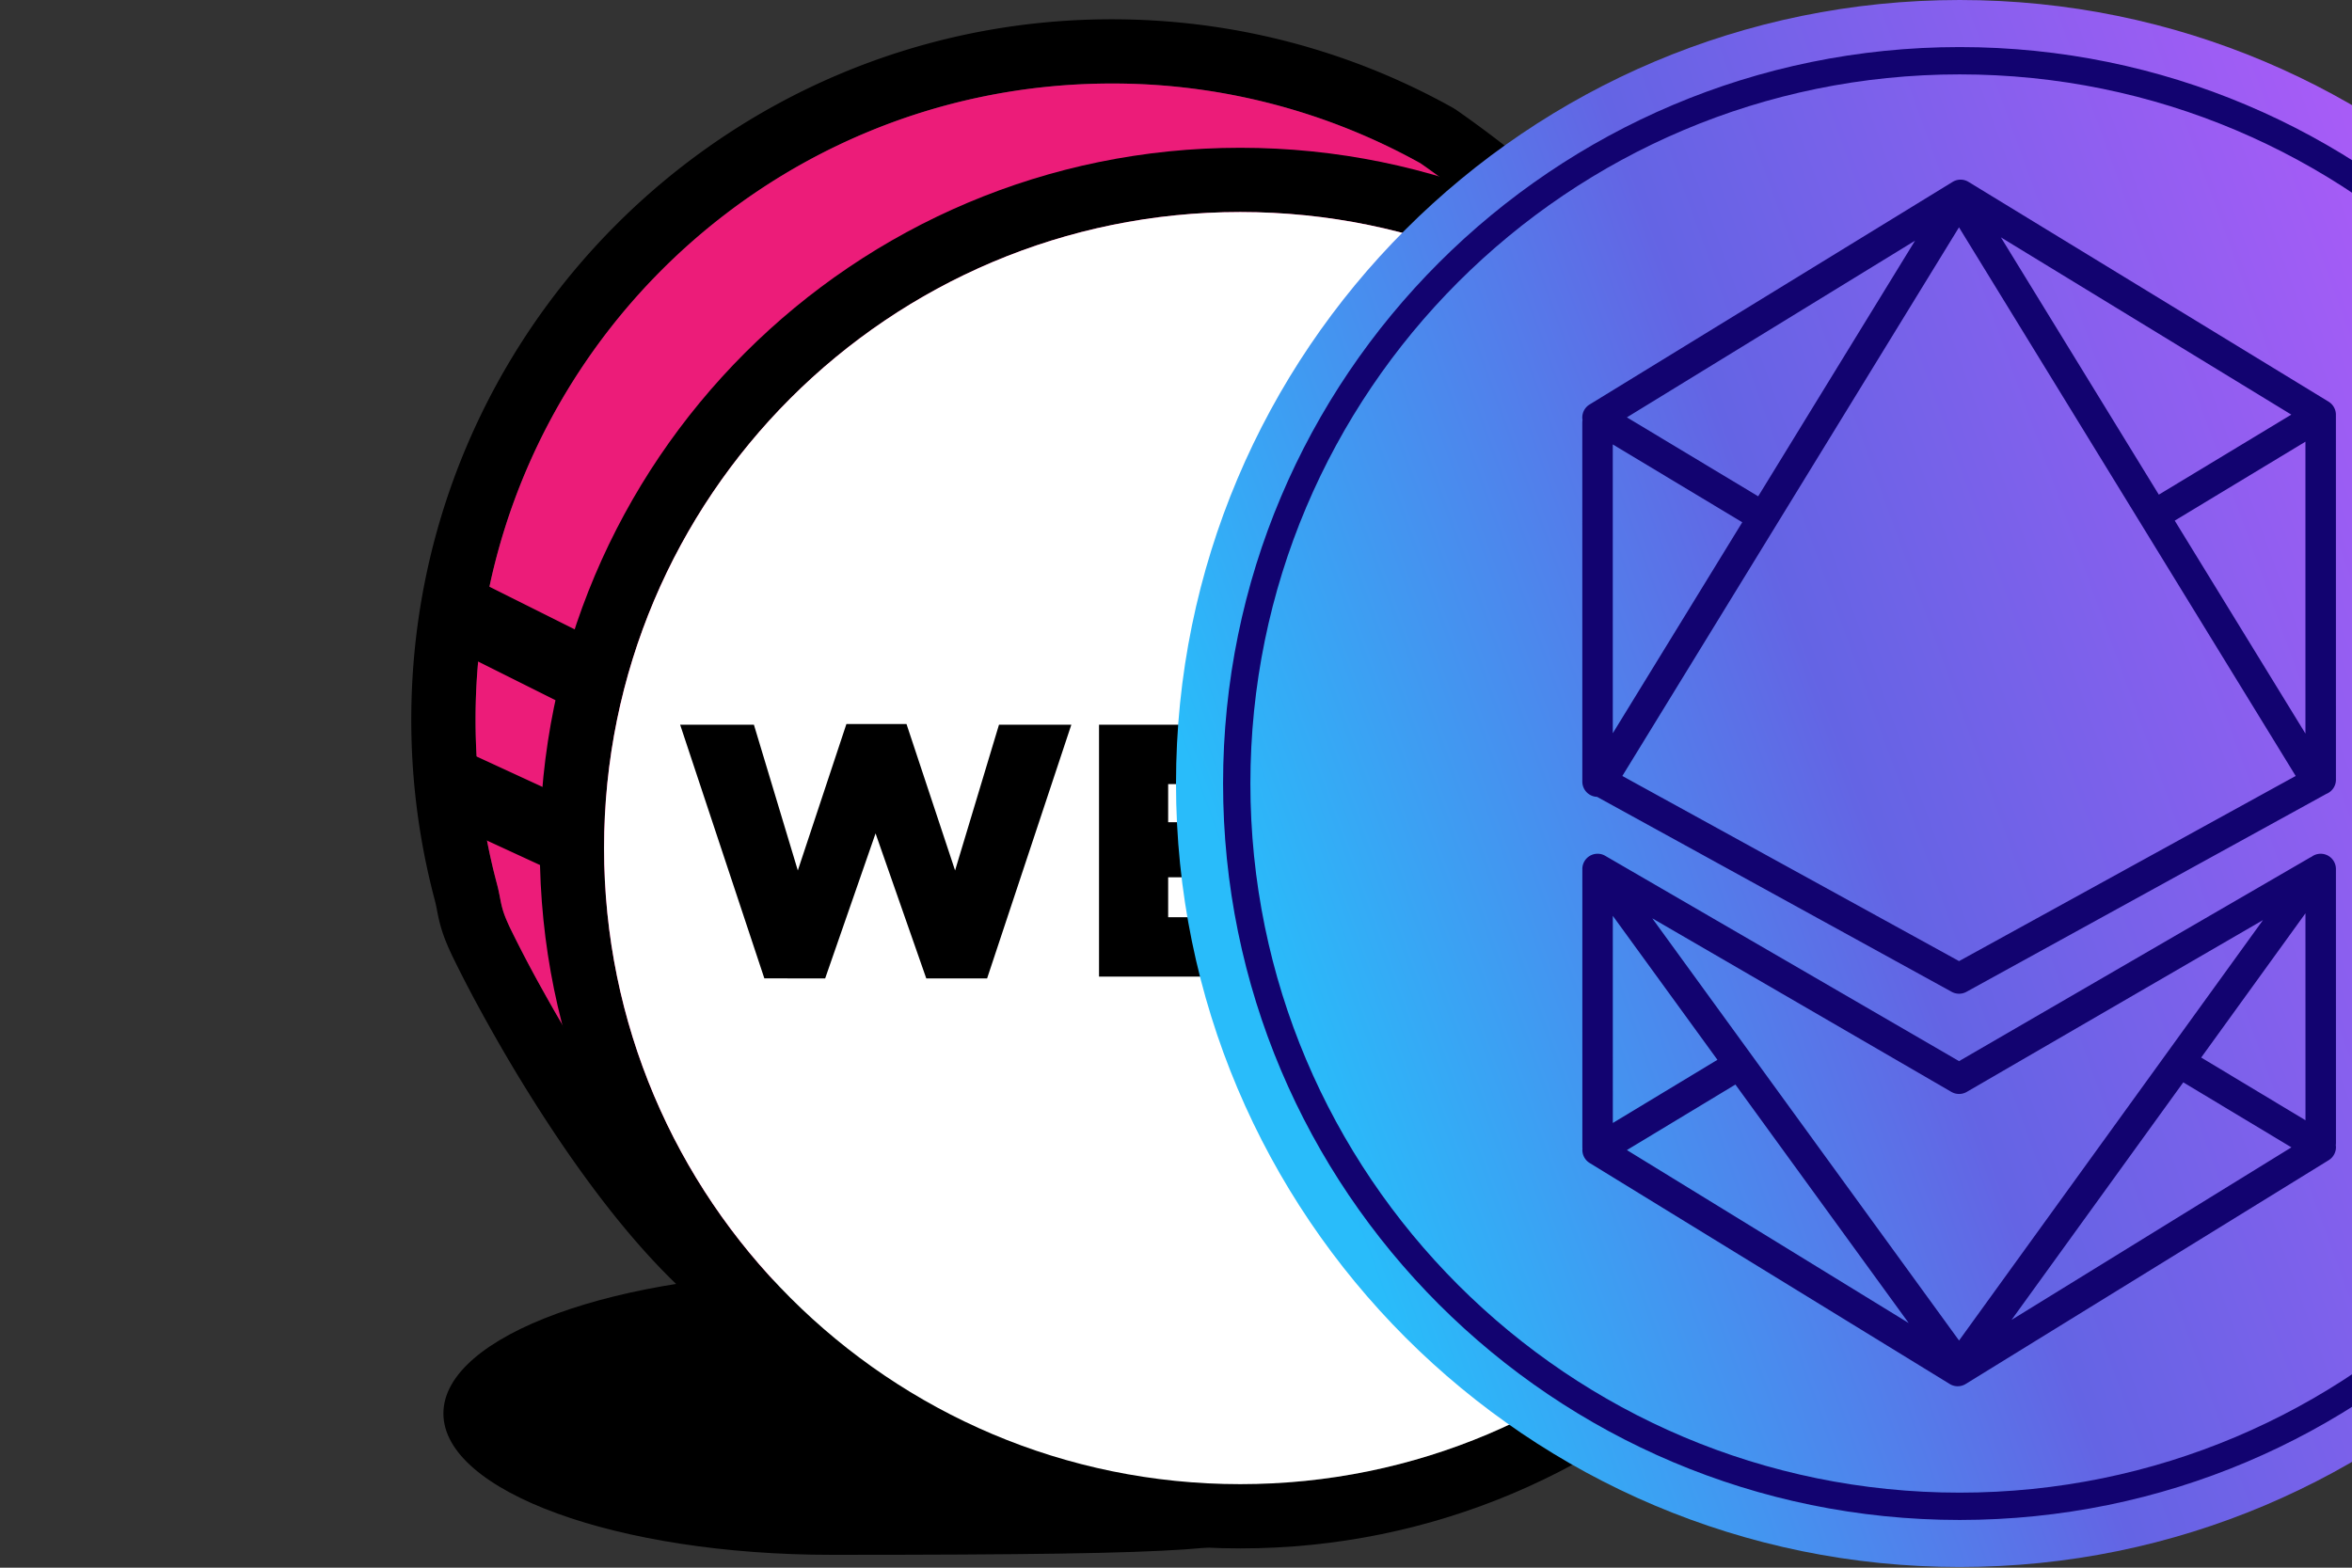 <svg xmlns="http://www.w3.org/2000/svg" viewBox="0 0 192 128"><rect x="0" y="0" width="192" height="128" fill="#333333" stroke="none"/><svg viewBox="0 0 128 128"><path d="M35.884 126.95c32.172 0 32.172-.48 37.628-2.098 7.128-2.116-20.128-20.984-37.628-20.984s-31.688 5.168-31.688 11.54c0 6.376 14.188 11.542 31.688 11.542"/><path d="m108.94 28.81 1.48 1.594-1.294 1.748c-41.96 56.734-66.132 82.42-76.388 78.976-6.246-2.1-12.51-8.41-18.776-17.574a130 130 0 0 1-6.15-9.988 108 108 0 0 1-2.862-5.452c-.702-1.474-1-2.38-1.234-3.572l-.028-.144q-.084-.475-.206-.942a57.2 57.2 0 0 1-1.908-14.702c0-31.58 25.6-57.18 57.18-57.18 9.894 0 19.428 2.518 27.878 7.244l.218.136q10.374 7.226 22.09 19.856M83.958 13.334A51.7 51.7 0 0 0 58.754 6.82C30.072 6.82 6.82 30.072 6.82 58.754c0 4.558.586 9.036 1.732 13.356.114.428.166.67.286 1.288l.024.128c.152.768.312 1.26.822 2.33a104 104 0 0 0 2.71 5.156c1.82 3.281 3.79 6.478 5.9 9.58 5.66 8.28 11.272 13.936 16.116 15.562 6.458 2.17 30.772-23.568 69.196-75.364Q93.138 19.748 83.958 13.334"/><path fill="#EC1C79" d="M83.958 13.334A51.7 51.7 0 0 0 58.754 6.82C30.072 6.82 6.82 30.072 6.82 58.754c0 4.558.586 9.036 1.732 13.356.114.428.166.67.286 1.288l.024.128c.152.768.312 1.26.822 2.33a104 104 0 0 0 2.71 5.156c1.82 3.281 3.79 6.478 5.9 9.58 5.66 8.28 11.272 13.936 16.116 15.562 6.458 2.17 30.772-23.568 69.196-75.364Q93.138 19.748 83.958 13.334"/><path d="M69.246 126.426c-31.58 0-57.18-25.6-57.18-57.18s25.6-57.18 57.18-57.18 57.18 25.6 57.18 57.18-25.6 57.18-57.18 57.18m0-5.246c28.682 0 51.934-23.252 51.934-51.934S97.928 17.312 69.246 17.312 17.312 40.564 17.312 69.246s23.252 51.934 51.934 51.934"/><path fill="#fff" d="M69.246 121.18c28.682 0 51.934-23.252 51.934-51.934S97.928 17.312 69.246 17.312 17.312 40.564 17.312 69.246s23.252 51.934 51.934 51.934"/><path d="m30.396 79.884-6.874-20.71h6.022l3.584 11.898 3.966-11.956H42l3.966 11.956 3.584-11.9h5.906L48.58 79.886h-4.966l-4.14-11.84-4.114 11.84zm27.32-.146V59.174h16.54v4.846H63.36v3.114h9.87v4.496h-9.87v3.26h11.046v4.848zm24.62 0v-15.57h-6.17v-4.994h18.038v4.994h-6.17v15.57zm14.364 0V59.174h5.7v7.696h7.314v-7.696h5.7v20.564h-5.7v-7.814H102.4v7.814zM4.98 52.988a2.937 2.937 0 1 1 2.628-5.254l8.394 4.196a2.938 2.938 0 0 1-2.628 5.254zm-.966 13.918a2.938 2.938 0 0 1 2.462-5.336l8.394 3.874a2.938 2.938 0 0 1-2.46 5.336z"/></svg><svg x="64" fill="none" viewBox="0 0 128 128"><path fill="url(#a)" d="M127.946 63.973C127.946 28.642 99.305 0 63.973 0S0 28.642 0 63.973s28.642 63.973 63.973 63.973 63.973-28.641 63.973-63.973"/><path fill="#120370" d="M94.678 93.495q.01.082.013.165a1.25 1.25 0 0 1-.592 1.067L64.465 113a1.24 1.24 0 0 1-1.304.001L33.766 94.956a1.25 1.25 0 0 1-.587-1.178 1 1 0 0 1-.007-.12l-.001-22.545q0-.04.003-.08a1.24 1.24 0 0 1 .317-.914 1.24 1.24 0 0 1 1.547-.243L63.923 86.64l28.618-16.602q.071-.041.145-.073a1.245 1.245 0 0 1 2.002.986l.003 22.368q-.001.09-.013.175M35.66 91.69l8.538-5.158-8.54-11.754zm10.006-3.138-8.858 5.35 23.005 14.125zm22.543 19.215L91.055 93.68l-8.828-5.308zm15.48-21.42 8.514 5.12-.002-16.896zM63.3 89.155 38.88 74.981l25.043 34.471 24.81-34.328-24.184 14.03a1.25 1.25 0 0 1-1.249 0M34.372 65.062a1.245 1.245 0 0 1-1.202-1.244l-.002-29.305q0-.11.018-.214a1.24 1.24 0 0 1 .575-1.271l29.636-18.176a1.24 1.24 0 0 1 1.297-.001L94.09 32.797a1.25 1.25 0 0 1 .596 1.065l-.001.055.001.057.003 29.69c0 .525-.326.975-.786 1.157l-29.38 16.162a1.25 1.25 0 0 1-1.199 0zm1.283-28.775.002 23.58 10.569-17.224zm56.543-.223L81.53 42.509 92.2 59.898zM80.23 40.388l10.816-6.535L67.338 19.38zM60.331 19.65 36.808 34.077l10.718 6.446zM36.436 63.358l27.487 15.115 27.48-15.117-27.485-44.794z"/><path stroke="#120370" stroke-width="2.23" d="M63.973 122.988c32.593 0 59.015-26.422 59.015-59.015S96.566 4.958 63.973 4.958 4.958 31.38 4.958 63.973s26.422 59.015 59.015 59.015Z"/><defs><linearGradient id="a" x1="8.865" x2="119.68" y1="84.058" y2="43.759" gradientUnits="userSpaceOnUse"><stop stop-color="#29BCFA"/><stop offset=".43" stop-color="#6464E4"/><stop offset="1" stop-color="#B45AFA"/></linearGradient></defs></svg></svg>

